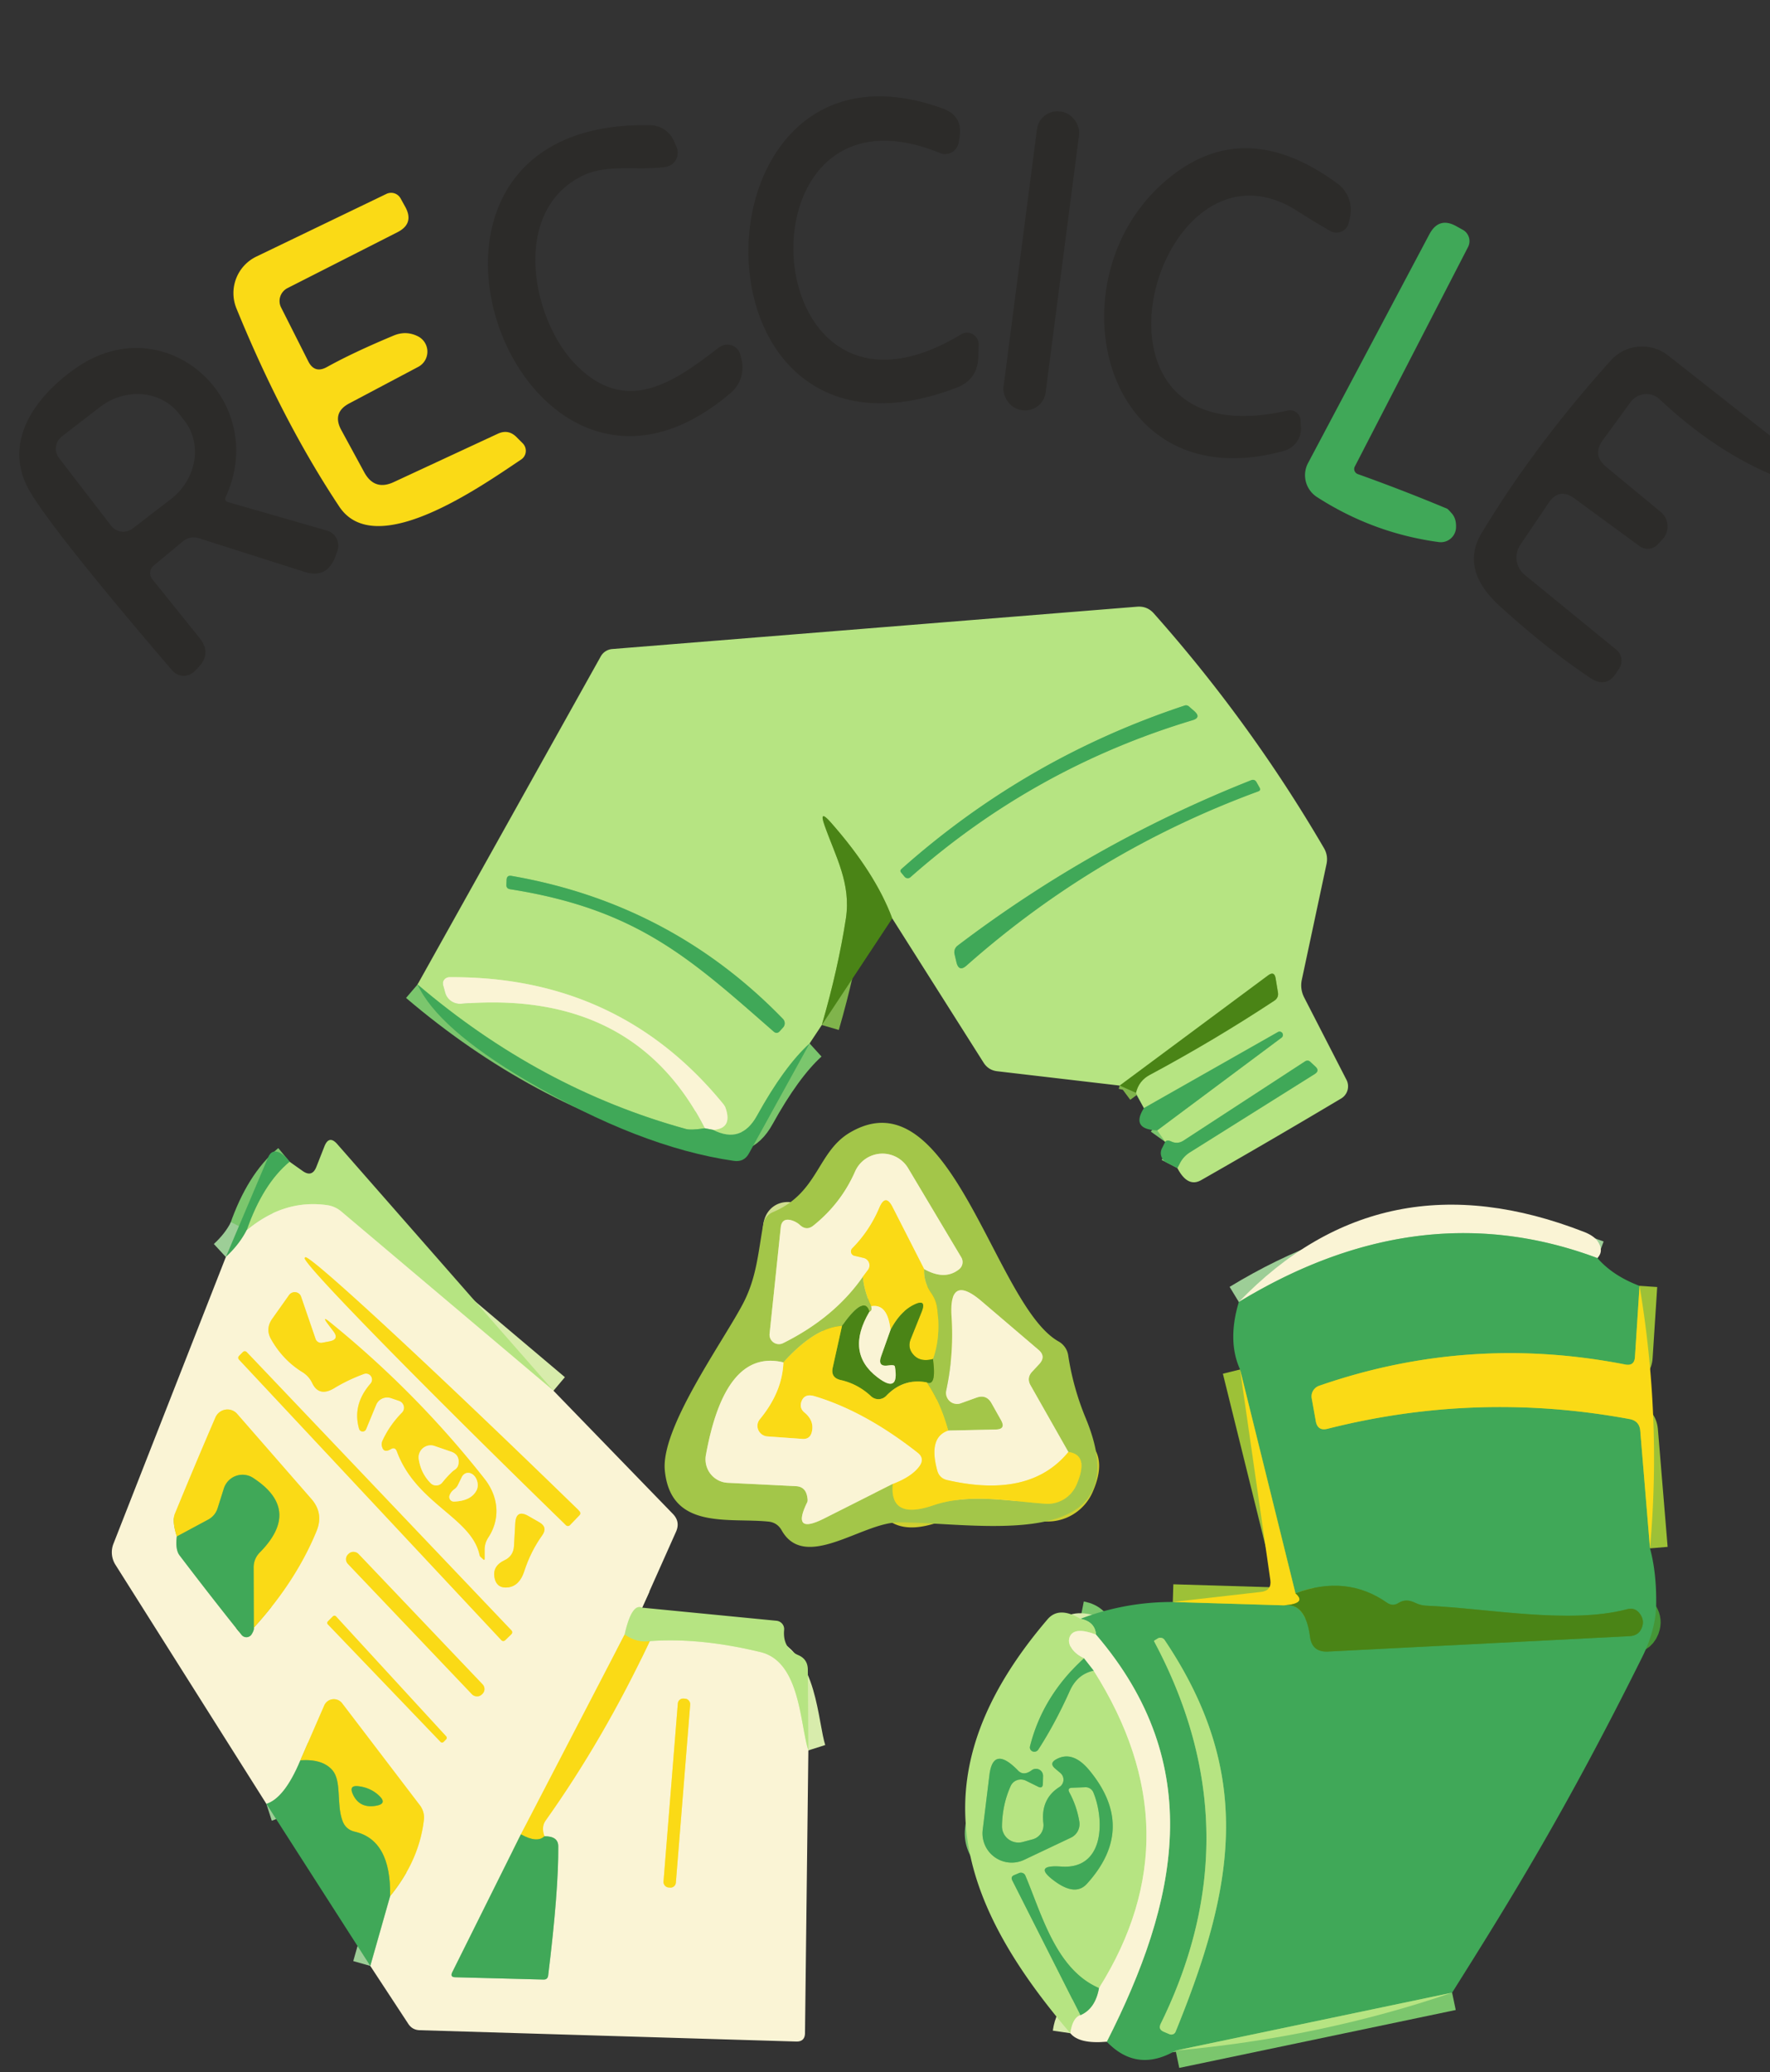 <?xml version="1.0" encoding="UTF-8" standalone="no"?>
<!DOCTYPE svg PUBLIC "-//W3C//DTD SVG 1.1//EN" "http://www.w3.org/Graphics/SVG/1.1/DTD/svg11.dtd">
<svg xmlns="http://www.w3.org/2000/svg" version="1.1" viewBox="0.00 0.00 100.00 117.00">
<rect x="0.00" y="0.00" width="100.00" height="117.00" fill="#333333" stroke="none"/>
<g stroke-width="2.00" fill="none" stroke-linecap="butt">
<path stroke="#7bc66d" vector-effect="non-scaling-stroke" d="
  M 66.52 65.96
  L 66.68 65.65
  Q 66.87 65.30 67.21 65.08
  L 74.29 60.64
  Q 74.56 60.46 74.33 60.24
  L 74.03 59.96
  Q 73.89 59.83 73.72 59.94
  L 66.86 64.41
  Q 66.53 64.62 66.18 64.46
  Q 65.93 64.34 65.83 64.48"
/>
<path stroke="#7bc66d" vector-effect="non-scaling-stroke" d="
  M 65.38 63.83
  L 72.41 58.59
  A 0.19 0.19 0.0 0 0 72.21 58.27
  L 64.63 62.57"
/>
<path stroke="#80b44c" vector-effect="non-scaling-stroke" d="
  M 64.18 61.71
  Q 64.34 61.02 64.97 60.69
  Q 68.59 58.75 71.99 56.51
  Q 72.25 56.34 72.20 56.04
  L 72.07 55.25
  Q 72.00 54.81 71.64 55.08
  L 63.26 61.30"
/>
<path stroke="#80b44c" vector-effect="non-scaling-stroke" d="
  M 50.41 51.86
  Q 49.45 49.28 46.92 46.42
  Q 46.25 45.67 46.59 46.62
  C 47.21 48.38 48.09 49.88 47.79 51.87
  Q 47.35 54.71 46.43 57.88"
/>
<path stroke="#7bc66d" vector-effect="non-scaling-stroke" d="
  M 45.74 58.92
  Q 44.30 60.23 42.77 63.00
  Q 41.88 64.61 40.29 63.80"
/>
<path stroke="#d8ecac" vector-effect="non-scaling-stroke" d="
  M 40.29 63.80
  Q 41.41 63.73 40.98 62.53
  A 0.92 0.52 29.3 0 0 40.87 62.35
  Q 34.96 55.11 25.39 55.18
  A 0.37 0.36 -8.9 0 0 25.04 55.65
  L 25.15 56.05
  A 0.87 0.86 -10.0 0 0 26.06 56.68
  Q 35.82 55.87 39.82 63.71"
/>
<path stroke="#7bc66d" vector-effect="non-scaling-stroke" d="
  M 39.82 63.71
  Q 39.05 63.83 38.75 63.75
  Q 30.50 61.48 23.59 55.59"
/>
<path stroke="#9dce97" vector-effect="non-scaling-stroke" d="
  M 40.29 63.80
  L 39.82 63.71"
/>
<path stroke="#d8ecac" vector-effect="non-scaling-stroke" d="
  M 31.27 78.53
  L 19.27 68.40
  A 1.58 1.58 0.0 0 0 18.47 68.05
  Q 16.04 67.71 13.94 69.46"
/>
<path stroke="#7bc66d" vector-effect="non-scaling-stroke" d="
  M 13.94 69.46
  Q 14.85 66.85 16.36 65.60"
/>
<path stroke="#d8ecac" vector-effect="non-scaling-stroke" d="
  M 36.28 90.78
  Q 35.69 90.51 35.29 92.30"
/>
<path stroke="#fae776" vector-effect="non-scaling-stroke" d="
  M 35.29 92.30
  L 29.43 103.58"
/>
<path stroke="#9dce97" vector-effect="non-scaling-stroke" d="
  M 29.43 103.58
  L 25.55 111.37
  Q 25.42 111.64 25.71 111.65
  L 30.70 111.78
  Q 30.94 111.79 30.97 111.55
  Q 31.56 106.76 31.54 104.26
  Q 31.54 103.68 30.76 103.69"
/>
<path stroke="#fae776" vector-effect="non-scaling-stroke" d="
  M 30.76 103.69
  Q 30.57 103.17 30.82 102.81
  Q 34.10 98.20 36.71 92.67"
/>
<path stroke="#d8ecac" vector-effect="non-scaling-stroke" d="
  M 36.71 92.67
  Q 39.54 92.46 42.97 93.29
  C 45.21 93.83 45.19 97.33 45.67 98.84"
/>
<path stroke="#9dce97" vector-effect="non-scaling-stroke" d="
  M 20.92 111.01
  L 22.04 107.07"
/>
<path stroke="#fae776" vector-effect="non-scaling-stroke" d="
  M 22.04 107.07
  Q 23.69 105.04 23.95 102.75
  A 1.14 1.11 30.3 0 0 23.73 101.95
  L 19.33 96.18
  A 0.59 0.59 0.0 0 0 18.32 96.30
  L 16.97 99.40"
/>
<path stroke="#9dce97" vector-effect="non-scaling-stroke" d="
  M 16.97 99.40
  Q 16.08 101.53 15.05 101.86"
/>
<path stroke="#9dce97" vector-effect="non-scaling-stroke" d="
  M 13.94 69.46
  Q 13.53 70.27 12.76 70.98"
/>
<path stroke="#9dc137" vector-effect="non-scaling-stroke" d="
  M 22.04 107.07
  Q 22.10 103.90 20.04 103.43
  Q 19.53 103.31 19.35 102.82
  C 19.00 101.87 19.31 100.60 18.79 99.97
  Q 18.23 99.31 16.97 99.40"
/>
<path stroke="#d8df4c" vector-effect="non-scaling-stroke" d="
  M 36.71 92.67
  Q 35.97 92.78 35.29 92.30"
/>
<path stroke="#9dc137" vector-effect="non-scaling-stroke" d="
  M 30.76 103.69
  Q 30.34 104.09 29.43 103.58"
/>
<path stroke="#9dce97" vector-effect="non-scaling-stroke" d="
  M 90.25 71.04
  Q 80.23 67.29 69.99 73.52"
/>
<path stroke="#9dc137" vector-effect="non-scaling-stroke" d="
  M 92.63 72.61
  L 92.37 76.62
  Q 92.34 77.15 91.82 77.05
  Q 82.98 75.32 74.53 78.25
  A 0.64 0.63 -15.2 0 0 74.11 78.97
  L 74.34 80.26
  Q 74.45 80.82 75.00 80.68
  Q 83.46 78.54 92.06 80.13
  Q 92.62 80.23 92.67 80.79
  L 93.22 87.43"
/>
<path stroke="#7bc66d" vector-effect="non-scaling-stroke" d="
  M 82.04 112.52
  L 66.42 115.79"
/>
<path stroke="#9dce97" vector-effect="non-scaling-stroke" d="
  M 62.53 115.29
  C 66.55 107.38 68.22 99.65 61.92 92.30"
/>
<path stroke="#7bc66d" vector-effect="non-scaling-stroke" d="
  M 61.92 92.30
  Q 61.86 91.57 61.04 91.41"
/>
<path stroke="#9dc137" vector-effect="non-scaling-stroke" d="
  M 66.26 90.46
  L 72.55 90.65"
/>
<path stroke="#459637" vector-effect="non-scaling-stroke" d="
  M 72.55 90.65
  Q 73.76 90.49 74.01 92.41
  Q 74.12 93.30 75.02 93.26
  L 92.06 92.39
  Q 92.66 92.36 92.80 91.78
  Q 92.88 91.45 92.66 91.14
  Q 92.38 90.74 91.92 90.87
  C 88.65 91.73 84.07 90.82 80.61 90.67
  Q 80.26 90.66 79.94 90.50
  Q 79.43 90.25 79.02 90.51
  Q 78.69 90.73 78.36 90.50
  Q 76.07 88.90 73.19 89.97"
/>
<path stroke="#9dc137" vector-effect="non-scaling-stroke" d="
  M 73.19 89.97
  L 70.06 77.33"
/>
<path stroke="#a2af16" vector-effect="non-scaling-stroke" d="
  M 73.19 89.97
  Q 73.86 90.55 72.55 90.65"
/>
<path stroke="#d8ecac" vector-effect="non-scaling-stroke" d="
  M 61.92 92.30
  Q 60.76 91.86 60.47 92.36
  Q 60.28 92.70 60.56 93.11
  Q 60.80 93.44 61.24 93.64"
/>
<path stroke="#7bc66d" vector-effect="non-scaling-stroke" d="
  M 61.24 93.64
  Q 58.90 95.77 58.19 98.62
  A 0.26 0.25 -21.9 0 0 58.65 98.81
  Q 59.61 97.33 60.44 95.48
  Q 60.86 94.54 61.79 94.34"
/>
<path stroke="#d8ecac" vector-effect="non-scaling-stroke" d="
  M 61.79 94.34
  Q 67.60 103.50 62.09 112.26"
/>
<path stroke="#7bc66d" vector-effect="non-scaling-stroke" d="
  M 62.09 112.26
  C 59.66 111.21 58.87 108.13 57.93 105.91
  A 0.28 0.27 -20.9 0 0 57.59 105.76
  L 57.33 105.87
  Q 57.07 105.96 57.20 106.20
  L 61.04 113.79"
/>
<path stroke="#d8ecac" vector-effect="non-scaling-stroke" d="
  M 61.04 113.79
  Q 60.60 113.93 60.47 114.81"
/>
<path stroke="#9dce97" vector-effect="non-scaling-stroke" d="
  M 61.04 113.79
  Q 61.88 113.43 62.09 112.26"
/>
<path stroke="#9dce97" vector-effect="non-scaling-stroke" d="
  M 61.79 94.34
  L 61.24 93.64"
/>
<path stroke="#7bc66d" vector-effect="non-scaling-stroke" d="
  M 67.37 40.67
  Q 67.88 40.52 67.48 40.16
  L 67.17 39.89
  Q 67.06 39.80 66.93 39.84
  Q 57.98 42.80 50.93 49.07
  Q 50.82 49.17 50.92 49.28
  L 51.11 49.51
  A 0.23 0.23 0.0 0 0 51.44 49.53
  Q 58.43 43.36 67.37 40.67"
/>
<path stroke="#7bc66d" vector-effect="non-scaling-stroke" d="
  M 70.68 44.06
  Q 61.74 47.60 54.10 53.40
  A 0.47 0.46 65.3 0 0 53.93 53.88
  L 54.04 54.35
  Q 54.18 54.90 54.61 54.52
  Q 61.91 48.06 71.08 44.69
  Q 71.25 44.63 71.16 44.47
  L 70.99 44.17
  Q 70.88 43.98 70.68 44.06"
/>
<path stroke="#7bc66d" vector-effect="non-scaling-stroke" d="
  M 28.81 50.21
  C 36.01 51.34 39.01 54.14 43.71 58.25
  Q 43.90 58.41 44.06 58.22
  L 44.25 58.01
  A 0.36 0.35 43.8 0 0 44.23 57.53
  Q 37.91 51.02 28.90 49.46
  Q 28.63 49.41 28.62 49.69
  L 28.61 49.97
  Q 28.60 50.17 28.81 50.21"
/>
<path stroke="#cfd030" vector-effect="non-scaling-stroke" d="
  M 48.75 72.09
  Q 48.82 72.90 49.22 73.76"
/>
<path stroke="#cfdd8f" vector-effect="non-scaling-stroke" d="
  M 49.22 73.76
  Q 49.28 74.02 49.12 74.07"
/>
<path stroke="#77a530" vector-effect="non-scaling-stroke" d="
  M 49.12 74.07
  Q 48.84 73.08 47.57 74.87"
/>
<path stroke="#cfd030" vector-effect="non-scaling-stroke" d="
  M 47.57 74.87
  Q 46.05 74.95 44.26 76.93"
/>
<path stroke="#cfdd8f" vector-effect="non-scaling-stroke" d="
  M 44.26 76.93
  Q 40.97 76.14 39.88 82.17
  A 1.33 1.32 -83.5 0 0 41.12 83.73
  L 44.96 83.92
  Q 45.47 83.94 45.59 84.44
  Q 45.66 84.74 45.60 84.84
  Q 44.70 86.67 46.53 85.76
  L 50.44 83.79"
/>
<path stroke="#cfd030" vector-effect="non-scaling-stroke" d="
  M 50.44 83.79
  Q 50.25 85.84 52.70 85.01
  C 54.76 84.30 57.03 84.77 59.05 84.91
  A 1.78 1.77 -75.7 0 0 60.81 83.86
  Q 61.56 82.15 60.36 81.99"
/>
<path stroke="#cfdd8f" vector-effect="non-scaling-stroke" d="
  M 60.36 81.99
  L 58.22 78.22
  Q 57.99 77.81 58.31 77.46
  L 58.71 77.03
  Q 59.12 76.59 58.66 76.21
  L 55.46 73.48
  Q 53.60 71.89 53.76 74.34
  Q 53.90 76.46 53.46 78.51
  A 0.63 0.62 86.4 0 0 54.28 79.24
  L 55.17 78.92
  Q 55.73 78.72 56.02 79.24
  L 56.56 80.20
  Q 56.84 80.71 56.26 80.72
  L 53.57 80.78"
/>
<path stroke="#cfd030" vector-effect="non-scaling-stroke" d="
  M 53.57 80.78
  Q 53.13 79.17 52.36 78.06"
/>
<path stroke="#77a530" vector-effect="non-scaling-stroke" d="
  M 52.36 78.06
  Q 52.92 78.30 52.71 76.74"
/>
<path stroke="#cfd030" vector-effect="non-scaling-stroke" d="
  M 52.71 76.74
  Q 53.16 75.49 52.95 73.90
  Q 52.89 73.42 52.62 73.03
  Q 52.17 72.39 52.21 71.66"
/>
<path stroke="#cfdd8f" vector-effect="non-scaling-stroke" d="
  M 52.21 71.66
  Q 53.38 72.32 54.19 71.67
  A 0.52 0.52 0.0 0 0 54.31 71.00
  L 51.31 65.97
  A 1.69 1.69 0.0 0 0 48.31 66.15
  Q 47.52 67.95 45.96 69.20
  Q 45.57 69.52 45.19 69.17
  Q 44.98 68.98 44.69 68.90
  Q 44.17 68.77 44.11 69.31
  L 43.48 75.31
  A 0.53 0.53 0.0 0 0 44.25 75.84
  Q 47.14 74.40 48.75 72.09"
/>
<path stroke="#fae776" vector-effect="non-scaling-stroke" d="
  M 52.21 71.66
  L 50.43 68.17
  Q 50.03 67.37 49.68 68.20
  Q 49.13 69.50 48.15 70.49
  A 0.25 0.25 0.0 0 0 48.27 70.91
  L 48.78 71.03
  A 0.43 0.43 0.0 0 1 49.03 71.72
  L 48.75 72.09"
/>
<path stroke="#a2af16" vector-effect="non-scaling-stroke" d="
  M 52.71 76.74
  Q 51.99 76.93 51.61 76.50
  Q 51.26 76.11 51.45 75.62
  L 52.08 74.05
  Q 52.35 73.34 51.67 73.66
  Q 50.86 74.04 50.31 75.10"
/>
<path stroke="#fae776" vector-effect="non-scaling-stroke" d="
  M 50.31 75.10
  Q 50.15 73.59 49.22 73.76"
/>
<path stroke="#a2af16" vector-effect="non-scaling-stroke" d="
  M 52.36 78.06
  Q 51.04 77.81 50.07 78.82
  A 0.61 0.61 0.0 0 1 49.21 78.84
  Q 48.47 78.15 47.51 77.93
  Q 46.91 77.80 47.05 77.21
  L 47.57 74.87"
/>
<path stroke="#a2bc76" vector-effect="non-scaling-stroke" d="
  M 49.12 74.07
  Q 47.75 76.38 49.57 77.77
  Q 50.82 78.73 50.56 77.17
  Q 50.54 77.05 50.21 77.10
  Q 49.56 77.21 49.78 76.59
  L 50.31 75.10"
/>
<path stroke="#fae776" vector-effect="non-scaling-stroke" d="
  M 50.44 83.79
  Q 51.52 83.38 51.95 82.78
  Q 52.25 82.35 51.84 82.03
  Q 48.86 79.69 46.02 78.84
  Q 45.45 78.67 45.28 79.14
  Q 45.15 79.51 45.45 79.76
  Q 46.01 80.22 45.87 80.84
  Q 45.77 81.29 45.32 81.25
  L 43.35 81.11
  A 0.60 0.59 21.7 0 1 42.93 80.14
  Q 44.20 78.60 44.26 76.93"
/>
<path stroke="#fae776" vector-effect="non-scaling-stroke" d="
  M 60.36 81.99
  Q 58.19 84.64 53.53 83.58
  Q 53.07 83.48 52.95 83.03
  Q 52.44 81.16 53.57 80.78"
/>
<path stroke="#fae776" vector-effect="non-scaling-stroke" d="
  M 32.20 86.12
  L 32.74 85.56
  A 0.16 0.16 0.0 0 0 32.74 85.34
  L 32.65 85.24
  A 20.97 0.53 44.2 0 0 17.24 71.00
  L 17.22 71.03
  A 20.97 0.53 44.2 0 0 31.88 86.03
  L 31.97 86.12
  A 0.16 0.16 0.0 0 0 32.20 86.12"
/>
<path stroke="#fae776" vector-effect="non-scaling-stroke" d="
  M 27.58 86.83
  C 28.27 85.79 28.19 84.54 27.37 83.50
  Q 23.52 78.61 18.64 74.66
  Q 18.15 74.26 18.53 74.77
  L 18.84 75.18
  Q 19.18 75.63 18.63 75.74
  Q 18.42 75.78 18.21 75.82
  A 0.33 0.33 0.0 0 1 17.83 75.61
  L 17.01 73.22
  A 0.39 0.38 -37.4 0 0 16.33 73.13
  L 15.38 74.47
  Q 14.98 75.04 15.32 75.63
  Q 15.99 76.81 17.10 77.49
  A 1.45 1.44 3.3 0 1 17.63 78.08
  Q 18.02 78.92 18.91 78.37
  Q 19.67 77.91 20.57 77.58
  A 0.34 0.34 0.0 0 1 20.94 78.12
  Q 19.89 79.32 20.29 80.69
  A 0.21 0.21 0.0 0 0 20.68 80.71
  L 21.25 79.33
  A 0.68 0.67 20.5 0 1 22.10 78.95
  L 22.54 79.10
  A 0.41 0.40 31.4 0 1 22.71 79.77
  Q 22.02 80.47 21.62 81.33
  Q 21.52 81.53 21.60 81.74
  Q 21.71 82.05 22.08 81.83
  Q 22.32 81.69 22.42 81.95
  C 23.51 84.92 26.63 85.68 27.09 87.79
  Q 27.11 87.86 27.12 87.88
  Q 27.21 87.97 27.30 88.05
  Q 27.38 88.13 27.38 88.00
  L 27.38 87.51
  Q 27.38 87.14 27.58 86.83"
/>
<path stroke="#fae776" vector-effect="non-scaling-stroke" d="
  M 13.51 76.56
  A 0.15 0.15 0.0 0 0 13.50 76.77
  L 28.33 92.62
  A 0.15 0.15 0.0 0 0 28.54 92.62
  L 28.89 92.28
  A 0.15 0.15 0.0 0 0 28.90 92.07
  L 13.94 76.35
  A 0.15 0.15 0.0 0 0 13.73 76.34
  L 13.51 76.56"
/>
<path stroke="#9dce97" vector-effect="non-scaling-stroke" d="
  M 9.99 86.76
  Q 9.90 87.50 10.14 87.82
  Q 11.88 90.11 13.65 92.32
  A 0.35 0.35 0.0 0 0 14.22 92.28
  Q 14.37 92.03 14.34 91.91"
/>
<path stroke="#fae776" vector-effect="non-scaling-stroke" d="
  M 14.34 91.91
  Q 16.73 89.28 17.89 86.44
  Q 18.29 85.44 17.59 84.64
  L 13.40 79.84
  A 0.74 0.73 -54.1 0 0 12.17 80.04
  Q 11.01 82.73 9.88 85.48
  Q 9.71 85.88 9.99 86.76"
/>
<path stroke="#9dc137" vector-effect="non-scaling-stroke" d="
  M 14.34 91.91
  L 14.33 88.54
  Q 14.32 88.02 14.69 87.65
  Q 17.05 85.25 14.31 83.46
  A 1.11 1.10 -64.2 0 0 12.65 84.04
  L 12.30 85.15
  Q 12.16 85.60 11.74 85.82
  L 9.99 86.76"
/>
<path stroke="#fae776" vector-effect="non-scaling-stroke" d="
  M 28.49 88.11
  Q 27.84 88.42 27.93 89.04
  Q 28.04 89.73 28.74 89.63
  Q 29.36 89.53 29.62 88.72
  Q 29.98 87.61 30.63 86.70
  Q 30.96 86.24 30.47 85.96
  L 29.86 85.61
  Q 29.15 85.20 29.11 86.03
  L 29.04 87.29
  Q 29.01 87.87 28.49 88.11"
/>
<path stroke="#fae776" vector-effect="non-scaling-stroke" d="
  M 20.247 87.741
  A 0.38 0.38 0.0 0 0 19.709 87.728
  L 19.666 87.769
  A 0.38 0.38 0.0 0 0 19.653 88.307
  L 26.673 95.679
  A 0.38 0.38 0.0 0 0 27.21 95.692
  L 27.254 95.65
  A 0.38 0.38 0.0 0 0 27.267 95.113
  L 20.247 87.741"
/>
<path stroke="#fae776" vector-effect="non-scaling-stroke" d="
  M 18.52 91.56
  A 0.12 0.12 0.0 0 0 18.52 91.72
  L 24.89 98.36
  A 0.12 0.12 0.0 0 0 25.06 98.36
  L 25.21 98.21
  A 0.12 0.12 0.0 0 0 25.21 98.05
  L 18.98 91.27
  A 0.12 0.12 0.0 0 0 18.81 91.27
  L 18.52 91.56"
/>
<path stroke="#fae776" vector-effect="non-scaling-stroke" d="
  M 38.994 96.244
  A 0.30 0.30 0.0 0 0 38.719 95.921
  L 38.619 95.913
  A 0.30 0.30 0.0 0 0 38.296 96.188
  L 37.486 106.256
  A 0.30 0.30 0.0 0 0 37.761 106.579
  L 37.861 106.587
  A 0.30 0.30 0.0 0 0 38.184 106.312
  L 38.994 96.244"
/>
<path stroke="#7bc66d" vector-effect="non-scaling-stroke" d="
  M 66.42 114.72
  C 69.72 106.62 70.91 100.22 65.80 92.61
  A 0.29 0.29 0.0 0 0 65.41 92.52
  L 65.20 92.65
  Q 65.19 92.65 65.24 92.75
  Q 70.91 103.43 65.57 114.29
  Q 65.43 114.58 65.73 114.72
  L 66.06 114.86
  A 0.27 0.26 23.0 0 0 66.42 114.72"
/>
<path stroke="#fae776" vector-effect="non-scaling-stroke" d="
  M 25.68 83.00
  Q 25.87 82.88 25.90 82.67
  Q 25.98 82.14 25.48 81.97
  L 24.55 81.65
  A 0.68 0.68 0.0 0 0 23.66 82.40
  Q 23.78 83.19 24.33 83.75
  A 0.44 0.44 0.0 0 0 24.99 83.71
  Q 25.23 83.41 25.51 83.14
  Q 25.59 83.06 25.68 83.00"
/>
<path stroke="#fae776" vector-effect="non-scaling-stroke" d="
  M 25.66 84.10
  Q 25.48 84.23 25.40 84.44
  A 0.26 0.26 0.0 0 0 25.65 84.79
  Q 26.66 84.75 26.95 84.10
  A 0.63 0.48 78.3 0 0 26.11 83.37
  L 25.86 83.88
  A 0.68 0.58 -7.0 0 1 25.66 84.10"
/>
<path stroke="#7bc66d" vector-effect="non-scaling-stroke" d="
  M 61.77 101.21
  C 62.41 102.75 62.41 105.57 59.96 105.40
  Q 58.26 105.28 59.65 106.27
  Q 60.78 107.07 61.41 106.37
  Q 64.25 103.24 61.55 99.97
  Q 60.61 98.83 59.68 99.34
  Q 59.25 99.57 59.63 99.88
  L 59.90 100.11
  A 0.49 0.49 0.0 0 1 59.85 100.91
  Q 58.78 101.59 58.95 102.97
  A 0.83 0.83 0.0 0 1 58.35 103.86
  L 57.79 104.01
  A 0.93 0.92 -7.2 0 1 56.61 103.10
  Q 56.63 101.90 57.10 100.85
  A 0.64 0.63 25.4 0 1 57.96 100.55
  L 58.65 100.89
  Q 58.91 101.02 58.92 100.72
  L 58.93 100.30
  A 0.40 0.40 0.0 0 0 58.29 99.96
  Q 57.83 100.30 57.52 99.98
  Q 56.11 98.53 55.90 100.23
  L 55.52 103.33
  A 1.65 1.65 0.0 0 0 57.86 105.02
  L 60.50 103.77
  A 0.85 0.85 0.0 0 0 60.98 102.87
  Q 60.84 102.00 60.42 101.22
  Q 60.28 100.96 60.57 100.95
  L 61.32 100.92
  A 0.48 0.47 77.2 0 1 61.77 101.21"
/>
<path stroke="#9dc137" vector-effect="non-scaling-stroke" d="
  M 20.22 100.86
  Q 19.72 100.81 19.92 101.28
  Q 20.28 102.12 21.22 101.97
  Q 21.92 101.86 21.40 101.38
  Q 20.91 100.93 20.22 100.86"
/>
</g>
<path fill="#2c2b29" d="
  M 53.10 8.64
  C 41.31 3.81 42.48 26.03 54.30 18.88
  A 0.66 0.65 75.6 0 1 55.29 19.47
  L 55.27 20.18
  Q 55.22 21.44 54.05 21.89
  C 38.27 27.93 38.71 0.83 53.27 6.13
  Q 54.41 6.55 54.21 7.74
  L 54.16 8.06
  A 0.78 0.77 -73.6 0 1 53.10 8.64
  Z"
/>
<rect fill="#2c2b29" x="-1.20" y="-8.50" transform="translate(58.83,14.73) rotate(7.4)" width="2.40" height="17.00" rx="1.16"/>
<path fill="#2c2b29" d="
  M 32.59 20.65
  C 35.46 23.51 38.18 21.49 40.62 19.62
  A 0.77 0.76 -25.7 0 1 41.83 20.04
  L 41.89 20.29
  A 1.88 1.87 -27.5 0 1 41.29 22.18
  C 29.21 32.52 19.86 6.70 36.75 7.07
  A 1.49 1.48 78.8 0 1 38.08 7.97
  L 38.22 8.30
  A 0.81 0.81 0.0 0 1 37.59 9.43
  C 35.94 9.65 34.28 9.23 32.86 9.95
  C 28.85 11.97 30.02 18.09 32.59 20.65
  Z"
/>
<path fill="#2c2b29" d="
  M 73.32 11.93
  C 65.29 6.75 59.88 26.15 72.75 23.18
  A 0.60 0.60 0.0 0 1 73.48 23.74
  L 73.50 24.15
  A 1.31 1.29 -9.2 0 1 72.54 25.46
  C 62.32 28.28 59.41 16.01 65.65 10.39
  Q 70.12 6.36 75.57 10.37
  A 1.87 1.85 -65.4 0 1 76.27 12.28
  L 76.20 12.58
  A 0.71 0.71 0.0 0 1 75.15 13.04
  Q 74.16 12.47 73.32 11.93
  Z"
/>
<path fill="#fada16" d="
  M 18.48 20.72
  Q 19.98 19.89 22.26 18.94
  Q 22.95 18.66 23.61 18.99
  A 0.97 0.97 0.0 0 1 23.64 20.71
  L 19.73 22.78
  Q 18.75 23.30 19.28 24.28
  L 20.58 26.67
  Q 21.16 27.73 22.25 27.22
  L 28.13 24.49
  Q 28.72 24.22 29.18 24.68
  L 29.53 25.03
  A 0.60 0.59 50.8 0 1 29.44 25.95
  C 27.11 27.51 21.21 31.67 19.17 28.61
  Q 15.96 23.78 13.36 17.42
  A 2.29 2.29 0.0 0 1 14.48 14.49
  L 21.83 10.95
  A 0.61 0.61 0.0 0 1 22.63 11.20
  L 22.89 11.67
  Q 23.42 12.62 22.46 13.11
  L 16.24 16.27
  A 0.82 0.81 -26.9 0 0 15.88 17.36
  L 17.41 20.39
  Q 17.77 21.12 18.48 20.72
  Z"
/>
<path fill="#40a858" d="
  M 76.54 26.35
  A 0.31 0.30 23.5 0 0 76.71 26.77
  Q 79.26 27.68 81.77 28.73
  A 0.41 0.02 48.7 0 1 82.03 29.00
  Q 82.29 29.30 82.26 29.82
  A 0.86 0.86 0.0 0 1 81.29 30.61
  Q 77.58 30.11 74.41 28.07
  A 1.47 1.46 30.3 0 1 73.90 26.15
  L 80.76 13.22
  Q 81.30 12.22 82.29 12.78
  L 82.65 12.98
  A 0.73 0.73 0.0 0 1 82.94 13.95
  L 76.54 26.35
  Z"
/>
<path fill="#2c2b29" d="
  M 12.74 28.09
  A 0.19 0.19 0.0 0 0 12.87 28.35
  L 18.47 29.96
  A 0.90 0.89 -71.3 0 1 19.05 31.15
  L 18.93 31.47
  Q 18.45 32.69 17.20 32.29
  L 11.26 30.40
  Q 10.74 30.23 10.32 30.58
  L 8.68 31.94
  A 0.55 0.55 0.0 0 0 8.60 32.70
  L 11.27 36.02
  Q 11.99 36.91 11.17 37.72
  L 10.97 37.92
  A 0.85 0.84 47.3 0 1 9.74 37.87
  Q 3.09 30.11 1.70 27.77
  C 0.06 25.00 2.00 22.38 4.28 20.79
  C 9.35 17.24 15.27 22.63 12.74 28.09
  Z
  M 3.34 25.87
  L 6.28 29.69
  A 0.87 0.87 0.0 0 0 7.50 29.84
  L 9.66 28.18
  A 3.31 3.04 -37.7 0 0 10.42 23.75
  L 10.12 23.37
  A 3.31 3.04 -37.7 0 0 5.64 22.99
  L 3.49 24.65
  A 0.87 0.87 0.0 0 0 3.34 25.87
  Z"
/>
<path fill="#2c2b29" d="
  M 100.00 24.60
  L 100.00 26.76
  Q 96.77 25.37 93.77 22.55
  A 1.11 1.10 -50.4 0 0 92.12 22.71
  L 90.55 24.86
  Q 89.95 25.69 90.73 26.35
  L 93.84 28.92
  A 1.06 1.06 0.0 0 1 93.93 30.45
  L 93.66 30.74
  A 0.78 0.78 0.0 0 1 92.63 30.84
  L 88.96 28.15
  Q 88.09 27.51 87.49 28.40
  L 85.89 30.77
  A 1.27 1.27 0.0 0 0 86.14 32.46
  L 91.31 36.68
  A 0.81 0.81 0.0 0 1 91.48 37.75
  L 91.32 37.99
  Q 90.75 38.88 89.86 38.29
  Q 87.40 36.65 84.76 34.25
  Q 82.46 32.17 83.71 30.10
  Q 86.66 25.19 91.01 20.35
  A 2.38 2.37 40.0 0 1 94.24 20.07
  L 100.00 24.60
  Z"
/>
<path fill="#b6e482" d="
  M 66.52 65.96
  L 66.68 65.65
  Q 66.87 65.30 67.21 65.08
  L 74.29 60.64
  Q 74.56 60.46 74.33 60.24
  L 74.03 59.96
  Q 73.89 59.83 73.72 59.94
  L 66.86 64.41
  Q 66.53 64.62 66.18 64.46
  Q 65.93 64.34 65.83 64.48
  Q 65.61 64.15 65.38 63.83
  L 72.41 58.59
  A 0.19 0.19 0.0 0 0 72.21 58.27
  L 64.63 62.57
  L 64.18 61.71
  Q 64.34 61.02 64.97 60.69
  Q 68.59 58.75 71.99 56.51
  Q 72.25 56.34 72.20 56.04
  L 72.07 55.25
  Q 72.00 54.81 71.64 55.08
  L 63.26 61.30
  L 56.34 60.49
  Q 55.83 60.43 55.56 59.99
  L 50.41 51.86
  Q 49.45 49.28 46.92 46.42
  Q 46.25 45.67 46.59 46.62
  C 47.21 48.38 48.09 49.88 47.79 51.87
  Q 47.35 54.71 46.43 57.88
  L 45.74 58.92
  Q 44.30 60.23 42.77 63.00
  Q 41.88 64.61 40.29 63.80
  Q 41.41 63.73 40.98 62.53
  A 0.92 0.52 29.3 0 0 40.87 62.35
  Q 34.96 55.11 25.39 55.18
  A 0.37 0.36 -8.9 0 0 25.04 55.65
  L 25.15 56.05
  A 0.87 0.86 -10.0 0 0 26.06 56.68
  Q 35.82 55.87 39.82 63.71
  Q 39.05 63.83 38.75 63.75
  Q 30.50 61.48 23.59 55.59
  L 33.95 37.05
  A 0.82 0.81 12.2 0 1 34.58 36.65
  L 64.23 34.26
  Q 64.81 34.21 65.19 34.64
  Q 70.66 40.80 74.80 47.89
  Q 75.05 48.32 74.94 48.81
  L 73.55 55.32
  Q 73.44 55.84 73.68 56.32
  L 76.07 60.97
  A 0.80 0.80 0.0 0 1 75.77 62.03
  Q 71.86 64.36 67.86 66.64
  Q 67.10 67.07 66.52 65.96
  Z
  M 67.37 40.67
  Q 67.88 40.52 67.48 40.16
  L 67.17 39.89
  Q 67.06 39.80 66.93 39.84
  Q 57.98 42.80 50.93 49.07
  Q 50.82 49.17 50.92 49.28
  L 51.11 49.51
  A 0.23 0.23 0.0 0 0 51.44 49.53
  Q 58.43 43.36 67.37 40.67
  Z
  M 70.68 44.06
  Q 61.74 47.60 54.10 53.40
  A 0.47 0.46 65.3 0 0 53.93 53.88
  L 54.04 54.35
  Q 54.18 54.90 54.61 54.52
  Q 61.91 48.06 71.08 44.69
  Q 71.25 44.63 71.16 44.47
  L 70.99 44.17
  Q 70.88 43.98 70.68 44.06
  Z
  M 28.81 50.21
  C 36.01 51.34 39.01 54.14 43.71 58.25
  Q 43.90 58.41 44.06 58.22
  L 44.25 58.01
  A 0.36 0.35 43.8 0 0 44.23 57.53
  Q 37.91 51.02 28.90 49.46
  Q 28.63 49.41 28.62 49.69
  L 28.61 49.97
  Q 28.60 50.17 28.81 50.21
  Z"
/>
<path fill="#40a858" d="
  M 67.37 40.67
  Q 58.43 43.36 51.44 49.53
  A 0.23 0.23 0.0 0 1 51.11 49.51
  L 50.92 49.28
  Q 50.82 49.17 50.93 49.07
  Q 57.98 42.80 66.93 39.84
  Q 67.06 39.80 67.17 39.89
  L 67.48 40.16
  Q 67.88 40.52 67.37 40.67
  Z"
/>
<path fill="#40a858" d="
  M 70.68 44.06
  Q 70.88 43.98 70.99 44.17
  L 71.16 44.47
  Q 71.25 44.63 71.08 44.69
  Q 61.91 48.06 54.61 54.52
  Q 54.18 54.90 54.04 54.35
  L 53.93 53.88
  A 0.47 0.46 65.3 0 1 54.10 53.40
  Q 61.74 47.60 70.68 44.06
  Z"
/>
<path fill="#4a8416" d="
  M 50.41 51.86
  L 46.43 57.88
  Q 47.35 54.71 47.79 51.87
  C 48.09 49.88 47.21 48.38 46.59 46.62
  Q 46.25 45.67 46.92 46.42
  Q 49.45 49.28 50.41 51.86
  Z"
/>
<path fill="#40a858" d="
  M 28.81 50.21
  Q 28.60 50.17 28.61 49.97
  L 28.62 49.69
  Q 28.63 49.41 28.90 49.46
  Q 37.91 51.02 44.23 57.53
  A 0.36 0.35 43.8 0 1 44.25 58.01
  L 44.06 58.22
  Q 43.90 58.41 43.71 58.25
  C 39.01 54.14 36.01 51.34 28.81 50.21
  Z"
/>
<path fill="#faf4d5" d="
  M 40.29 63.80
  L 39.82 63.71
  Q 35.82 55.87 26.06 56.68
  A 0.87 0.86 -10.0 0 1 25.15 56.05
  L 25.04 55.65
  A 0.37 0.36 -8.9 0 1 25.39 55.18
  Q 34.96 55.11 40.87 62.35
  A 0.92 0.52 29.3 0 1 40.98 62.53
  Q 41.41 63.73 40.29 63.80
  Z"
/>
<path fill="#4a8416" d="
  M 64.18 61.71
  L 63.26 61.30
  L 71.64 55.08
  Q 72.00 54.81 72.07 55.25
  L 72.20 56.04
  Q 72.25 56.34 71.99 56.51
  Q 68.59 58.75 64.97 60.69
  Q 64.34 61.02 64.18 61.71
  Z"
/>
<path fill="#40a858" d="
  M 23.59 55.59
  Q 30.50 61.48 38.75 63.75
  Q 39.05 63.83 39.82 63.71
  L 40.29 63.80
  Q 41.88 64.61 42.77 63.00
  Q 44.30 60.23 45.74 58.92
  L 42.32 65.12
  Q 42.04 65.64 41.45 65.55
  Q 36.14 64.78 29.73 61.01
  Q 24.72 58.05 23.59 55.59
  Z"
/>
<path fill="#40a858" d="
  M 65.38 63.83
  Q 63.87 63.77 64.63 62.57
  L 72.21 58.27
  A 0.19 0.19 0.0 0 1 72.41 58.59
  L 65.38 63.83
  Z"
/>
<path fill="#40a858" d="
  M 66.52 65.96
  L 65.90 65.64
  A 0.60 0.59 27.9 0 1 65.65 64.84
  L 65.83 64.48
  Q 65.93 64.34 66.18 64.46
  Q 66.53 64.62 66.86 64.41
  L 73.72 59.94
  Q 73.89 59.83 74.03 59.96
  L 74.33 60.24
  Q 74.56 60.46 74.29 60.64
  L 67.21 65.08
  Q 66.87 65.30 66.68 65.65
  L 66.52 65.96
  Z"
/>
<path fill="#a3c649" d="
  M 43.41 85.92
  C 41.15 85.69 37.89 86.41 37.56 83.03
  C 37.33 80.66 40.73 75.93 41.92 73.72
  C 42.74 72.21 42.82 70.82 43.12 69.14
  Q 43.21 68.64 43.68 68.44
  C 46.26 67.34 46.16 65.03 48.04 63.94
  C 53.74 60.62 56.19 73.73 59.81 75.75
  A 1.09 1.08 10.5 0 1 60.35 76.53
  Q 60.63 78.37 61.34 80.08
  C 64.62 88.00 54.83 85.89 50.70 85.97
  C 48.69 86.00 45.47 88.74 44.16 86.41
  Q 43.91 85.97 43.41 85.92
  Z
  M 48.75 72.09
  Q 48.82 72.90 49.22 73.76
  Q 49.28 74.02 49.12 74.07
  Q 48.84 73.08 47.57 74.87
  Q 46.05 74.95 44.26 76.93
  Q 40.97 76.14 39.88 82.17
  A 1.33 1.32 -83.5 0 0 41.12 83.73
  L 44.96 83.92
  Q 45.47 83.94 45.59 84.44
  Q 45.66 84.74 45.60 84.84
  Q 44.70 86.67 46.53 85.76
  L 50.44 83.79
  Q 50.25 85.84 52.70 85.01
  C 54.76 84.30 57.03 84.77 59.05 84.91
  A 1.78 1.77 -75.7 0 0 60.81 83.86
  Q 61.56 82.15 60.36 81.99
  L 58.22 78.22
  Q 57.99 77.81 58.31 77.46
  L 58.71 77.03
  Q 59.12 76.59 58.66 76.21
  L 55.46 73.48
  Q 53.60 71.89 53.76 74.34
  Q 53.90 76.46 53.46 78.51
  A 0.63 0.62 86.4 0 0 54.28 79.24
  L 55.17 78.92
  Q 55.73 78.72 56.02 79.24
  L 56.56 80.20
  Q 56.84 80.71 56.26 80.72
  L 53.57 80.78
  Q 53.13 79.17 52.36 78.06
  Q 52.92 78.30 52.71 76.74
  Q 53.16 75.49 52.95 73.90
  Q 52.89 73.42 52.62 73.03
  Q 52.17 72.39 52.21 71.66
  Q 53.38 72.32 54.19 71.67
  A 0.52 0.52 0.0 0 0 54.31 71.00
  L 51.31 65.97
  A 1.69 1.69 0.0 0 0 48.31 66.15
  Q 47.52 67.95 45.96 69.20
  Q 45.57 69.52 45.19 69.17
  Q 44.98 68.98 44.69 68.90
  Q 44.17 68.77 44.11 69.31
  L 43.48 75.31
  A 0.53 0.53 0.0 0 0 44.25 75.84
  Q 47.14 74.40 48.75 72.09
  Z"
/>
<path fill="#b6e482" d="
  M 31.27 78.53
  L 19.27 68.40
  A 1.58 1.58 0.0 0 0 18.47 68.05
  Q 16.04 67.71 13.94 69.46
  Q 14.85 66.85 16.36 65.60
  L 17.11 66.13
  Q 17.63 66.49 17.87 65.90
  L 18.33 64.73
  Q 18.59 64.08 19.05 64.60
  L 31.27 78.53
  Z"
/>
<path fill="#40a858" d="
  M 16.36 65.60
  Q 14.85 66.85 13.94 69.46
  Q 13.53 70.27 12.76 70.98
  L 15.14 65.37
  Q 15.36 64.84 15.86 65.12
  Q 16.14 65.29 16.36 65.60
  Z"
/>
<path fill="#faf4d5" d="
  M 52.21 71.66
  L 50.43 68.17
  Q 50.03 67.37 49.68 68.20
  Q 49.13 69.50 48.15 70.49
  A 0.25 0.25 0.0 0 0 48.27 70.91
  L 48.78 71.03
  A 0.43 0.43 0.0 0 1 49.03 71.72
  L 48.75 72.09
  Q 47.14 74.40 44.25 75.84
  A 0.53 0.53 0.0 0 1 43.48 75.31
  L 44.11 69.31
  Q 44.17 68.77 44.69 68.90
  Q 44.98 68.98 45.19 69.17
  Q 45.57 69.52 45.96 69.20
  Q 47.52 67.95 48.31 66.15
  A 1.69 1.69 0.0 0 1 51.31 65.97
  L 54.31 71.00
  A 0.52 0.52 0.0 0 1 54.19 71.67
  Q 53.38 72.32 52.21 71.66
  Z"
/>
<path fill="#fada16" d="
  M 52.21 71.66
  Q 52.17 72.39 52.62 73.03
  Q 52.89 73.42 52.95 73.90
  Q 53.16 75.49 52.71 76.74
  Q 51.99 76.93 51.61 76.50
  Q 51.26 76.11 51.45 75.62
  L 52.08 74.05
  Q 52.35 73.34 51.67 73.66
  Q 50.86 74.04 50.31 75.10
  Q 50.15 73.59 49.22 73.76
  Q 48.82 72.90 48.75 72.09
  L 49.03 71.72
  A 0.43 0.43 0.0 0 0 48.78 71.03
  L 48.27 70.91
  A 0.25 0.25 0.0 0 1 48.15 70.49
  Q 49.13 69.50 49.68 68.20
  Q 50.03 67.37 50.43 68.17
  L 52.21 71.66
  Z"
/>
<path fill="#faf4d5" d="
  M 31.27 78.53
  L 38.01 85.48
  Q 38.45 85.93 38.19 86.50
  L 36.28 90.78
  Q 35.69 90.51 35.29 92.30
  L 29.43 103.58
  L 25.55 111.37
  Q 25.42 111.64 25.71 111.65
  L 30.70 111.78
  Q 30.94 111.79 30.97 111.55
  Q 31.56 106.76 31.54 104.26
  Q 31.54 103.68 30.76 103.69
  Q 30.57 103.17 30.82 102.81
  Q 34.10 98.20 36.71 92.67
  Q 39.54 92.46 42.97 93.29
  C 45.21 93.83 45.19 97.33 45.67 98.84
  L 45.48 114.81
  Q 45.47 115.29 44.99 115.28
  L 23.72 114.64
  Q 23.29 114.63 23.06 114.27
  L 20.92 111.01
  L 22.04 107.07
  Q 23.69 105.04 23.95 102.75
  A 1.14 1.11 30.3 0 0 23.73 101.95
  L 19.33 96.18
  A 0.59 0.59 0.0 0 0 18.32 96.30
  L 16.97 99.40
  Q 16.08 101.53 15.05 101.86
  L 6.53 88.37
  A 1.32 1.31 39.4 0 1 6.41 87.17
  L 12.76 70.98
  Q 13.53 70.27 13.94 69.46
  Q 16.04 67.71 18.47 68.05
  A 1.58 1.58 0.0 0 1 19.27 68.40
  L 31.27 78.53
  Z
  M 32.20 86.12
  L 32.74 85.56
  A 0.16 0.16 0.0 0 0 32.74 85.34
  L 32.65 85.24
  A 20.97 0.53 44.2 0 0 17.24 71.00
  L 17.22 71.03
  A 20.97 0.53 44.2 0 0 31.88 86.03
  L 31.97 86.12
  A 0.16 0.16 0.0 0 0 32.20 86.12
  Z
  M 27.58 86.83
  C 28.27 85.79 28.19 84.54 27.37 83.50
  Q 23.52 78.61 18.64 74.66
  Q 18.15 74.26 18.53 74.77
  L 18.84 75.18
  Q 19.18 75.63 18.63 75.74
  Q 18.42 75.78 18.21 75.82
  A 0.33 0.33 0.0 0 1 17.83 75.61
  L 17.01 73.22
  A 0.39 0.38 -37.4 0 0 16.33 73.13
  L 15.38 74.47
  Q 14.98 75.04 15.32 75.63
  Q 15.99 76.81 17.10 77.49
  A 1.45 1.44 3.3 0 1 17.63 78.08
  Q 18.02 78.92 18.91 78.37
  Q 19.67 77.91 20.57 77.58
  A 0.34 0.34 0.0 0 1 20.94 78.12
  Q 19.89 79.32 20.29 80.69
  A 0.21 0.21 0.0 0 0 20.68 80.71
  L 21.25 79.33
  A 0.68 0.67 20.5 0 1 22.10 78.95
  L 22.54 79.10
  A 0.41 0.40 31.4 0 1 22.71 79.77
  Q 22.02 80.47 21.62 81.33
  Q 21.52 81.53 21.60 81.74
  Q 21.71 82.05 22.08 81.83
  Q 22.32 81.69 22.42 81.95
  C 23.51 84.92 26.63 85.68 27.09 87.79
  Q 27.11 87.86 27.12 87.88
  Q 27.21 87.97 27.30 88.05
  Q 27.38 88.13 27.38 88.00
  L 27.38 87.51
  Q 27.38 87.14 27.58 86.83
  Z
  M 13.51 76.56
  A 0.15 0.15 0.0 0 0 13.50 76.77
  L 28.33 92.62
  A 0.15 0.15 0.0 0 0 28.54 92.62
  L 28.89 92.28
  A 0.15 0.15 0.0 0 0 28.90 92.07
  L 13.94 76.35
  A 0.15 0.15 0.0 0 0 13.73 76.34
  L 13.51 76.56
  Z
  M 9.99 86.76
  Q 9.90 87.50 10.14 87.82
  Q 11.88 90.11 13.65 92.32
  A 0.35 0.35 0.0 0 0 14.22 92.28
  Q 14.37 92.03 14.34 91.91
  Q 16.73 89.28 17.89 86.44
  Q 18.29 85.44 17.59 84.64
  L 13.40 79.84
  A 0.74 0.73 -54.1 0 0 12.17 80.04
  Q 11.01 82.73 9.88 85.48
  Q 9.71 85.88 9.99 86.76
  Z
  M 28.49 88.11
  Q 27.84 88.42 27.93 89.04
  Q 28.04 89.73 28.74 89.63
  Q 29.36 89.53 29.62 88.72
  Q 29.98 87.61 30.63 86.70
  Q 30.96 86.24 30.47 85.96
  L 29.86 85.61
  Q 29.15 85.20 29.11 86.03
  L 29.04 87.29
  Q 29.01 87.87 28.49 88.11
  Z
  M 20.247 87.741
  A 0.38 0.38 0.0 0 0 19.709 87.728
  L 19.666 87.769
  A 0.38 0.38 0.0 0 0 19.653 88.307
  L 26.673 95.679
  A 0.38 0.38 0.0 0 0 27.21 95.692
  L 27.254 95.65
  A 0.38 0.38 0.0 0 0 27.267 95.113
  L 20.247 87.741
  Z
  M 18.52 91.56
  A 0.12 0.12 0.0 0 0 18.52 91.72
  L 24.89 98.36
  A 0.12 0.12 0.0 0 0 25.06 98.36
  L 25.21 98.21
  A 0.12 0.12 0.0 0 0 25.21 98.05
  L 18.98 91.27
  A 0.12 0.12 0.0 0 0 18.81 91.27
  L 18.52 91.56
  Z
  M 38.994 96.244
  A 0.30 0.30 0.0 0 0 38.719 95.921
  L 38.619 95.913
  A 0.30 0.30 0.0 0 0 38.296 96.188
  L 37.486 106.256
  A 0.30 0.30 0.0 0 0 37.761 106.579
  L 37.861 106.587
  A 0.30 0.30 0.0 0 0 38.184 106.312
  L 38.994 96.244
  Z"
/>
<path fill="#faf4d5" d="
  M 90.25 71.04
  Q 80.23 67.29 69.99 73.52
  Q 78.10 65.10 89.54 69.58
  Q 90.03 69.78 90.25 70.07
  Q 90.64 70.62 90.25 71.04
  Z"
/>
<path fill="#40a858" d="
  M 90.25 71.04
  Q 91.12 72.04 92.63 72.61
  L 92.37 76.62
  Q 92.34 77.15 91.82 77.05
  Q 82.98 75.32 74.53 78.25
  A 0.64 0.63 -15.2 0 0 74.11 78.97
  L 74.34 80.26
  Q 74.45 80.82 75.00 80.68
  Q 83.46 78.54 92.06 80.13
  Q 92.62 80.23 92.67 80.79
  L 93.22 87.43
  Q 93.59 88.79 93.57 90.58
  Q 93.55 92.03 92.77 93.59
  C 88.46 102.25 85.35 107.26 82.04 112.52
  L 66.42 115.79
  Q 64.23 117.06 62.53 115.29
  C 66.55 107.38 68.22 99.65 61.92 92.30
  Q 61.86 91.57 61.04 91.41
  Q 63.58 90.45 66.26 90.46
  L 72.55 90.65
  Q 73.76 90.49 74.01 92.41
  Q 74.12 93.30 75.02 93.26
  L 92.06 92.39
  Q 92.66 92.36 92.80 91.78
  Q 92.88 91.45 92.66 91.14
  Q 92.38 90.74 91.92 90.87
  C 88.65 91.73 84.07 90.82 80.61 90.67
  Q 80.26 90.66 79.94 90.50
  Q 79.43 90.25 79.02 90.51
  Q 78.69 90.73 78.36 90.50
  Q 76.07 88.90 73.19 89.97
  L 70.06 77.33
  Q 69.33 75.72 69.99 73.52
  Q 80.23 67.29 90.25 71.04
  Z
  M 66.42 114.72
  C 69.72 106.62 70.91 100.22 65.80 92.61
  A 0.29 0.29 0.0 0 0 65.41 92.52
  L 65.20 92.65
  Q 65.19 92.65 65.24 92.75
  Q 70.91 103.43 65.57 114.29
  Q 65.43 114.58 65.73 114.72
  L 66.06 114.86
  A 0.27 0.26 23.0 0 0 66.42 114.72
  Z"
/>
<path fill="#fada16" d="
  M 32.20 86.12
  A 0.16 0.16 0.0 0 1 31.97 86.12
  L 31.88 86.03
  A 20.97 0.53 44.2 0 1 17.22 71.03
  L 17.24 71.00
  A 20.97 0.53 44.2 0 1 32.65 85.24
  L 32.74 85.34
  A 0.16 0.16 0.0 0 1 32.74 85.56
  L 32.20 86.12
  Z"
/>
<path fill="#faf4d5" d="
  M 60.36 81.99
  Q 58.19 84.64 53.53 83.58
  Q 53.07 83.48 52.95 83.03
  Q 52.44 81.16 53.57 80.78
  L 56.26 80.72
  Q 56.84 80.71 56.56 80.20
  L 56.02 79.24
  Q 55.73 78.72 55.17 78.92
  L 54.28 79.24
  A 0.63 0.62 86.4 0 1 53.46 78.51
  Q 53.90 76.46 53.76 74.34
  Q 53.60 71.89 55.46 73.48
  L 58.66 76.21
  Q 59.12 76.59 58.71 77.03
  L 58.31 77.46
  Q 57.99 77.81 58.22 78.22
  L 60.36 81.99
  Z"
/>
<path fill="#fada16" d="
  M 92.63 72.61
  Q 93.88 80.07 93.22 87.43
  L 92.67 80.79
  Q 92.62 80.23 92.06 80.13
  Q 83.46 78.54 75.00 80.68
  Q 74.45 80.82 74.34 80.26
  L 74.11 78.97
  A 0.64 0.63 -15.2 0 1 74.53 78.25
  Q 82.98 75.32 91.82 77.05
  Q 92.34 77.15 92.37 76.62
  L 92.63 72.61
  Z"
/>
<path fill="#fada16" d="
  M 27.38 87.51
  L 27.38 88.00
  Q 27.38 88.13 27.30 88.05
  Q 27.21 87.97 27.12 87.88
  Q 27.11 87.86 27.09 87.79
  C 26.63 85.68 23.51 84.92 22.42 81.95
  Q 22.32 81.69 22.08 81.83
  Q 21.71 82.05 21.60 81.74
  Q 21.52 81.53 21.62 81.33
  Q 22.02 80.47 22.71 79.77
  A 0.41 0.40 31.4 0 0 22.54 79.10
  L 22.10 78.95
  A 0.68 0.67 20.5 0 0 21.25 79.33
  L 20.68 80.71
  A 0.21 0.21 0.0 0 1 20.29 80.69
  Q 19.89 79.32 20.94 78.12
  A 0.34 0.34 0.0 0 0 20.57 77.58
  Q 19.67 77.91 18.91 78.37
  Q 18.02 78.92 17.63 78.08
  A 1.45 1.44 3.3 0 0 17.10 77.49
  Q 15.99 76.81 15.32 75.63
  Q 14.98 75.04 15.38 74.47
  L 16.33 73.13
  A 0.39 0.38 -37.4 0 1 17.01 73.22
  L 17.83 75.61
  A 0.33 0.33 0.0 0 0 18.21 75.82
  Q 18.42 75.78 18.63 75.74
  Q 19.18 75.63 18.84 75.18
  L 18.53 74.77
  Q 18.15 74.26 18.64 74.66
  Q 23.52 78.61 27.37 83.50
  C 28.19 84.54 28.27 85.79 27.58 86.83
  Q 27.38 87.14 27.38 87.51
  Z
  M 25.68 83.00
  Q 25.87 82.88 25.90 82.67
  Q 25.98 82.14 25.48 81.97
  L 24.55 81.65
  A 0.68 0.68 0.0 0 0 23.66 82.40
  Q 23.78 83.19 24.33 83.75
  A 0.44 0.44 0.0 0 0 24.99 83.71
  Q 25.23 83.41 25.51 83.14
  Q 25.59 83.06 25.68 83.00
  Z
  M 25.66 84.10
  Q 25.48 84.23 25.40 84.44
  A 0.26 0.26 0.0 0 0 25.65 84.79
  Q 26.66 84.75 26.95 84.10
  A 0.63 0.48 78.3 0 0 26.11 83.37
  L 25.86 83.88
  A 0.68 0.58 -7.0 0 1 25.66 84.10
  Z"
/>
<path fill="#4a8416" d="
  M 52.71 76.74
  Q 52.92 78.30 52.36 78.06
  Q 51.04 77.81 50.07 78.82
  A 0.61 0.61 0.0 0 1 49.21 78.84
  Q 48.47 78.15 47.51 77.93
  Q 46.91 77.80 47.05 77.21
  L 47.57 74.87
  Q 48.84 73.08 49.12 74.07
  Q 47.75 76.38 49.57 77.77
  Q 50.82 78.73 50.56 77.17
  Q 50.54 77.05 50.21 77.10
  Q 49.56 77.21 49.78 76.59
  L 50.31 75.10
  Q 50.86 74.04 51.67 73.66
  Q 52.35 73.34 52.08 74.05
  L 51.45 75.62
  Q 51.26 76.11 51.61 76.50
  Q 51.99 76.93 52.71 76.74
  Z"
/>
<path fill="#faf4d5" d="
  M 49.22 73.76
  Q 50.15 73.59 50.31 75.10
  L 49.78 76.59
  Q 49.56 77.21 50.21 77.10
  Q 50.54 77.05 50.56 77.17
  Q 50.82 78.73 49.57 77.77
  Q 47.75 76.38 49.12 74.07
  Q 49.28 74.02 49.22 73.76
  Z"
/>
<path fill="#fada16" d="
  M 47.57 74.87
  L 47.05 77.21
  Q 46.91 77.80 47.51 77.93
  Q 48.47 78.15 49.21 78.84
  A 0.61 0.61 0.0 0 0 50.07 78.82
  Q 51.04 77.81 52.36 78.06
  Q 53.13 79.17 53.57 80.78
  Q 52.44 81.16 52.95 83.03
  Q 53.07 83.48 53.53 83.58
  Q 58.19 84.64 60.36 81.99
  Q 61.56 82.15 60.81 83.86
  A 1.78 1.77 -75.7 0 1 59.05 84.91
  C 57.03 84.77 54.76 84.30 52.70 85.01
  Q 50.25 85.84 50.44 83.79
  Q 51.52 83.38 51.95 82.78
  Q 52.25 82.35 51.84 82.03
  Q 48.86 79.69 46.02 78.84
  Q 45.45 78.67 45.28 79.14
  Q 45.15 79.51 45.45 79.76
  Q 46.01 80.22 45.87 80.84
  Q 45.77 81.29 45.32 81.25
  L 43.35 81.11
  A 0.60 0.59 21.7 0 1 42.93 80.14
  Q 44.20 78.60 44.26 76.93
  Q 46.05 74.95 47.57 74.87
  Z"
/>
<path fill="#fada16" d="
  M 13.51 76.56
  L 13.73 76.34
  A 0.15 0.15 0.0 0 1 13.94 76.35
  L 28.90 92.07
  A 0.15 0.15 0.0 0 1 28.89 92.28
  L 28.54 92.62
  A 0.15 0.15 0.0 0 1 28.33 92.62
  L 13.50 76.77
  A 0.15 0.15 0.0 0 1 13.51 76.56
  Z"
/>
<path fill="#faf4d5" d="
  M 44.26 76.93
  Q 44.20 78.60 42.93 80.14
  A 0.60 0.59 21.7 0 0 43.35 81.11
  L 45.32 81.25
  Q 45.77 81.29 45.87 80.84
  Q 46.01 80.22 45.45 79.76
  Q 45.15 79.51 45.28 79.14
  Q 45.45 78.67 46.02 78.84
  Q 48.86 79.69 51.84 82.03
  Q 52.25 82.35 51.95 82.78
  Q 51.52 83.38 50.44 83.79
  L 46.53 85.76
  Q 44.70 86.67 45.60 84.84
  Q 45.66 84.74 45.59 84.44
  Q 45.47 83.94 44.96 83.92
  L 41.12 83.73
  A 1.33 1.32 -83.5 0 1 39.88 82.17
  Q 40.97 76.14 44.26 76.93
  Z"
/>
<path fill="#fada16" d="
  M 70.06 77.33
  L 73.19 89.97
  Q 73.86 90.55 72.55 90.65
  L 66.26 90.46
  L 71.25 89.89
  Q 71.85 89.82 71.77 89.22
  L 70.06 77.33
  Z"
/>
<path fill="#fada16" d="
  M 14.34 91.91
  L 14.33 88.54
  Q 14.32 88.02 14.69 87.65
  Q 17.05 85.25 14.31 83.46
  A 1.11 1.10 -64.2 0 0 12.65 84.04
  L 12.30 85.15
  Q 12.16 85.60 11.74 85.82
  L 9.99 86.76
  Q 9.71 85.88 9.88 85.48
  Q 11.01 82.73 12.17 80.04
  A 0.74 0.73 -54.1 0 1 13.40 79.84
  L 17.59 84.64
  Q 18.29 85.44 17.89 86.44
  Q 16.73 89.28 14.34 91.91
  Z"
/>
<path fill="#faf4d5" d="
  M 25.51 83.14
  Q 25.23 83.41 24.99 83.71
  A 0.44 0.44 0.0 0 1 24.33 83.75
  Q 23.78 83.19 23.66 82.40
  A 0.68 0.68 0.0 0 1 24.55 81.65
  L 25.48 81.97
  Q 25.98 82.14 25.90 82.67
  Q 25.87 82.88 25.68 83.00
  Q 25.59 83.06 25.51 83.14
  Z"
/>
<path fill="#40a858" d="
  M 14.34 91.91
  Q 14.37 92.03 14.22 92.28
  A 0.35 0.35 0.0 0 1 13.65 92.32
  Q 11.88 90.11 10.14 87.82
  Q 9.90 87.50 9.99 86.76
  L 11.74 85.82
  Q 12.16 85.60 12.30 85.15
  L 12.65 84.04
  A 1.11 1.10 -64.2 0 1 14.31 83.46
  Q 17.05 85.25 14.69 87.65
  Q 14.32 88.02 14.33 88.54
  L 14.34 91.91
  Z"
/>
<path fill="#faf4d5" d="
  M 25.86 83.88
  L 26.11 83.37
  A 0.63 0.48 78.3 0 1 26.95 84.10
  Q 26.66 84.75 25.65 84.79
  A 0.26 0.26 0.0 0 1 25.40 84.44
  Q 25.48 84.23 25.66 84.10
  A 0.68 0.58 -7.0 0 0 25.86 83.88
  Z"
/>
<path fill="#fada16" d="
  M 29.04 87.29
  L 29.11 86.03
  Q 29.15 85.20 29.86 85.61
  L 30.47 85.96
  Q 30.96 86.24 30.63 86.70
  Q 29.98 87.61 29.62 88.72
  Q 29.36 89.53 28.74 89.63
  Q 28.04 89.73 27.93 89.04
  Q 27.84 88.42 28.49 88.11
  Q 29.01 87.87 29.04 87.29
  Z"
/>
<rect fill="#fada16" x="-0.41" y="-5.47" transform="translate(23.46,91.71) rotate(-43.6)" width="0.82" height="10.94" rx="0.38"/>
<path fill="#4a8416" d="
  M 72.55 90.65
  Q 73.86 90.55 73.19 89.97
  Q 76.07 88.90 78.36 90.50
  Q 78.69 90.73 79.02 90.51
  Q 79.43 90.25 79.94 90.50
  Q 80.26 90.66 80.61 90.67
  C 84.07 90.82 88.65 91.73 91.92 90.87
  Q 92.38 90.74 92.66 91.14
  Q 92.88 91.45 92.80 91.78
  Q 92.66 92.36 92.06 92.39
  L 75.02 93.26
  Q 74.12 93.30 74.01 92.41
  Q 73.76 90.49 72.55 90.65
  Z"
/>
<path fill="#b6e482" d="
  M 36.28 90.78
  L 43.87 91.52
  A 0.48 0.47 6.0 0 1 44.30 92.04
  Q 44.21 93.07 45.10 93.46
  Q 45.64 93.69 45.64 94.29
  L 45.67 98.84
  C 45.19 97.33 45.21 93.83 42.97 93.29
  Q 39.54 92.46 36.71 92.67
  Q 35.97 92.78 35.29 92.30
  Q 35.69 90.51 36.28 90.78
  Z"
/>
<path fill="#b6e482" d="
  M 61.04 91.41
  Q 61.86 91.57 61.92 92.30
  Q 60.76 91.86 60.47 92.36
  Q 60.28 92.70 60.56 93.11
  Q 60.80 93.44 61.24 93.64
  Q 58.90 95.77 58.19 98.62
  A 0.26 0.25 -21.9 0 0 58.65 98.81
  Q 59.61 97.33 60.44 95.48
  Q 60.86 94.54 61.79 94.34
  Q 67.60 103.50 62.09 112.26
  C 59.66 111.21 58.87 108.13 57.93 105.91
  A 0.28 0.27 -20.9 0 0 57.59 105.76
  L 57.33 105.87
  Q 57.07 105.96 57.20 106.20
  L 61.04 113.79
  Q 60.60 113.93 60.47 114.81
  C 53.78 107.00 51.92 99.93 59.19 91.43
  Q 59.83 90.69 61.04 91.41
  Z
  M 61.77 101.21
  C 62.41 102.75 62.41 105.57 59.96 105.40
  Q 58.26 105.28 59.65 106.27
  Q 60.78 107.07 61.41 106.37
  Q 64.25 103.24 61.55 99.97
  Q 60.61 98.83 59.68 99.34
  Q 59.25 99.57 59.63 99.88
  L 59.90 100.11
  A 0.49 0.49 0.0 0 1 59.85 100.91
  Q 58.78 101.59 58.95 102.97
  A 0.83 0.83 0.0 0 1 58.35 103.86
  L 57.79 104.01
  A 0.93 0.92 -7.2 0 1 56.61 103.10
  Q 56.63 101.90 57.10 100.85
  A 0.64 0.63 25.4 0 1 57.96 100.55
  L 58.65 100.89
  Q 58.91 101.02 58.92 100.72
  L 58.93 100.30
  A 0.40 0.40 0.0 0 0 58.29 99.96
  Q 57.83 100.30 57.52 99.98
  Q 56.11 98.53 55.90 100.23
  L 55.52 103.33
  A 1.65 1.65 0.0 0 0 57.86 105.02
  L 60.50 103.77
  A 0.85 0.85 0.0 0 0 60.98 102.87
  Q 60.84 102.00 60.42 101.22
  Q 60.28 100.96 60.57 100.95
  L 61.32 100.92
  A 0.48 0.47 77.2 0 1 61.77 101.21
  Z"
/>
<path fill="#fada16" d="
  M 18.52 91.56
  L 18.81 91.27
  A 0.12 0.12 0.0 0 1 18.98 91.27
  L 25.21 98.05
  A 0.12 0.12 0.0 0 1 25.21 98.21
  L 25.06 98.36
  A 0.12 0.12 0.0 0 1 24.89 98.36
  L 18.52 91.72
  A 0.12 0.12 0.0 0 1 18.52 91.56
  Z"
/>
<path fill="#faf4d5" d="
  M 61.92 92.30
  C 68.22 99.65 66.55 107.38 62.53 115.29
  Q 60.97 115.43 60.47 114.81
  Q 60.60 113.93 61.04 113.79
  Q 61.88 113.43 62.09 112.26
  Q 67.60 103.50 61.79 94.34
  L 61.24 93.64
  Q 60.80 93.44 60.56 93.11
  Q 60.28 92.70 60.47 92.36
  Q 60.76 91.86 61.92 92.30
  Z"
/>
<path fill="#fada16" d="
  M 35.29 92.30
  Q 35.97 92.78 36.71 92.67
  Q 34.10 98.20 30.82 102.81
  Q 30.57 103.17 30.76 103.69
  Q 30.34 104.09 29.43 103.58
  L 35.29 92.30
  Z"
/>
<path fill="#b6e482" d="
  M 65.80 92.61
  C 70.91 100.22 69.72 106.62 66.42 114.72
  A 0.27 0.26 23.0 0 1 66.06 114.86
  L 65.73 114.72
  Q 65.43 114.58 65.57 114.29
  Q 70.91 103.43 65.24 92.75
  Q 65.19 92.65 65.20 92.65
  L 65.41 92.52
  A 0.29 0.29 0.0 0 1 65.80 92.61
  Z"
/>
<path fill="#40a858" d="
  M 61.24 93.64
  L 61.79 94.34
  Q 60.86 94.54 60.44 95.48
  Q 59.61 97.33 58.65 98.81
  A 0.26 0.25 -21.9 0 1 58.19 98.62
  Q 58.90 95.77 61.24 93.64
  Z"
/>
<rect fill="#fada16" x="-0.35" y="-5.35" transform="translate(38.24,101.25) rotate(4.6)" width="0.70" height="10.70" rx="0.30"/>
<path fill="#fada16" d="
  M 22.04 107.07
  Q 22.10 103.90 20.04 103.43
  Q 19.53 103.31 19.35 102.82
  C 19.00 101.87 19.31 100.60 18.79 99.97
  Q 18.23 99.31 16.97 99.40
  L 18.32 96.30
  A 0.59 0.59 0.0 0 1 19.33 96.18
  L 23.73 101.95
  A 1.14 1.11 30.3 0 1 23.95 102.75
  Q 23.69 105.04 22.04 107.07
  Z
  M 20.22 100.86
  Q 19.72 100.81 19.92 101.28
  Q 20.28 102.12 21.22 101.97
  Q 21.92 101.86 21.40 101.38
  Q 20.91 100.93 20.22 100.86
  Z"
/>
<path fill="#40a858" d="
  M 61.77 101.21
  A 0.48 0.47 77.2 0 0 61.32 100.92
  L 60.57 100.95
  Q 60.28 100.96 60.42 101.22
  Q 60.84 102.00 60.98 102.87
  A 0.85 0.85 0.0 0 1 60.50 103.77
  L 57.86 105.02
  A 1.65 1.65 0.0 0 1 55.52 103.33
  L 55.90 100.23
  Q 56.11 98.53 57.52 99.98
  Q 57.83 100.30 58.29 99.96
  A 0.40 0.40 0.0 0 1 58.93 100.30
  L 58.92 100.72
  Q 58.91 101.02 58.65 100.89
  L 57.96 100.55
  A 0.64 0.63 25.4 0 0 57.10 100.85
  Q 56.63 101.90 56.61 103.10
  A 0.93 0.92 -7.2 0 0 57.79 104.01
  L 58.35 103.86
  A 0.83 0.83 0.0 0 0 58.95 102.97
  Q 58.78 101.59 59.85 100.91
  A 0.49 0.49 0.0 0 0 59.90 100.11
  L 59.63 99.88
  Q 59.25 99.57 59.68 99.34
  Q 60.61 98.83 61.55 99.97
  Q 64.25 103.24 61.41 106.37
  Q 60.78 107.07 59.65 106.27
  Q 58.26 105.28 59.96 105.40
  C 62.41 105.57 62.41 102.75 61.77 101.21
  Z"
/>
<path fill="#40a858" d="
  M 16.97 99.40
  Q 18.23 99.31 18.79 99.97
  C 19.31 100.60 19.00 101.87 19.35 102.82
  Q 19.53 103.31 20.04 103.43
  Q 22.10 103.90 22.04 107.07
  L 20.92 111.01
  L 15.05 101.86
  Q 16.08 101.53 16.97 99.40
  Z"
/>
<path fill="#40a858" d="
  M 20.22 100.86
  Q 20.91 100.93 21.40 101.38
  Q 21.92 101.86 21.22 101.97
  Q 20.28 102.12 19.92 101.28
  Q 19.72 100.81 20.22 100.86
  Z"
/>
<path fill="#40a858" d="
  M 29.43 103.58
  Q 30.34 104.09 30.76 103.69
  Q 31.54 103.68 31.54 104.26
  Q 31.56 106.76 30.97 111.55
  Q 30.94 111.79 30.70 111.78
  L 25.71 111.65
  Q 25.42 111.64 25.55 111.37
  L 29.43 103.58
  Z"
/>
<path fill="#40a858" d="
  M 62.09 112.26
  Q 61.88 113.43 61.04 113.79
  L 57.20 106.20
  Q 57.07 105.96 57.33 105.87
  L 57.59 105.76
  A 0.28 0.27 -20.9 0 1 57.93 105.91
  C 58.87 108.13 59.66 111.21 62.09 112.26
  Z"
/>
<path fill="#b6e482" d="
  M 82.04 112.52
  Q 74.65 115.05 66.42 115.79
  L 82.04 112.52
  Z"
/>
</svg>
